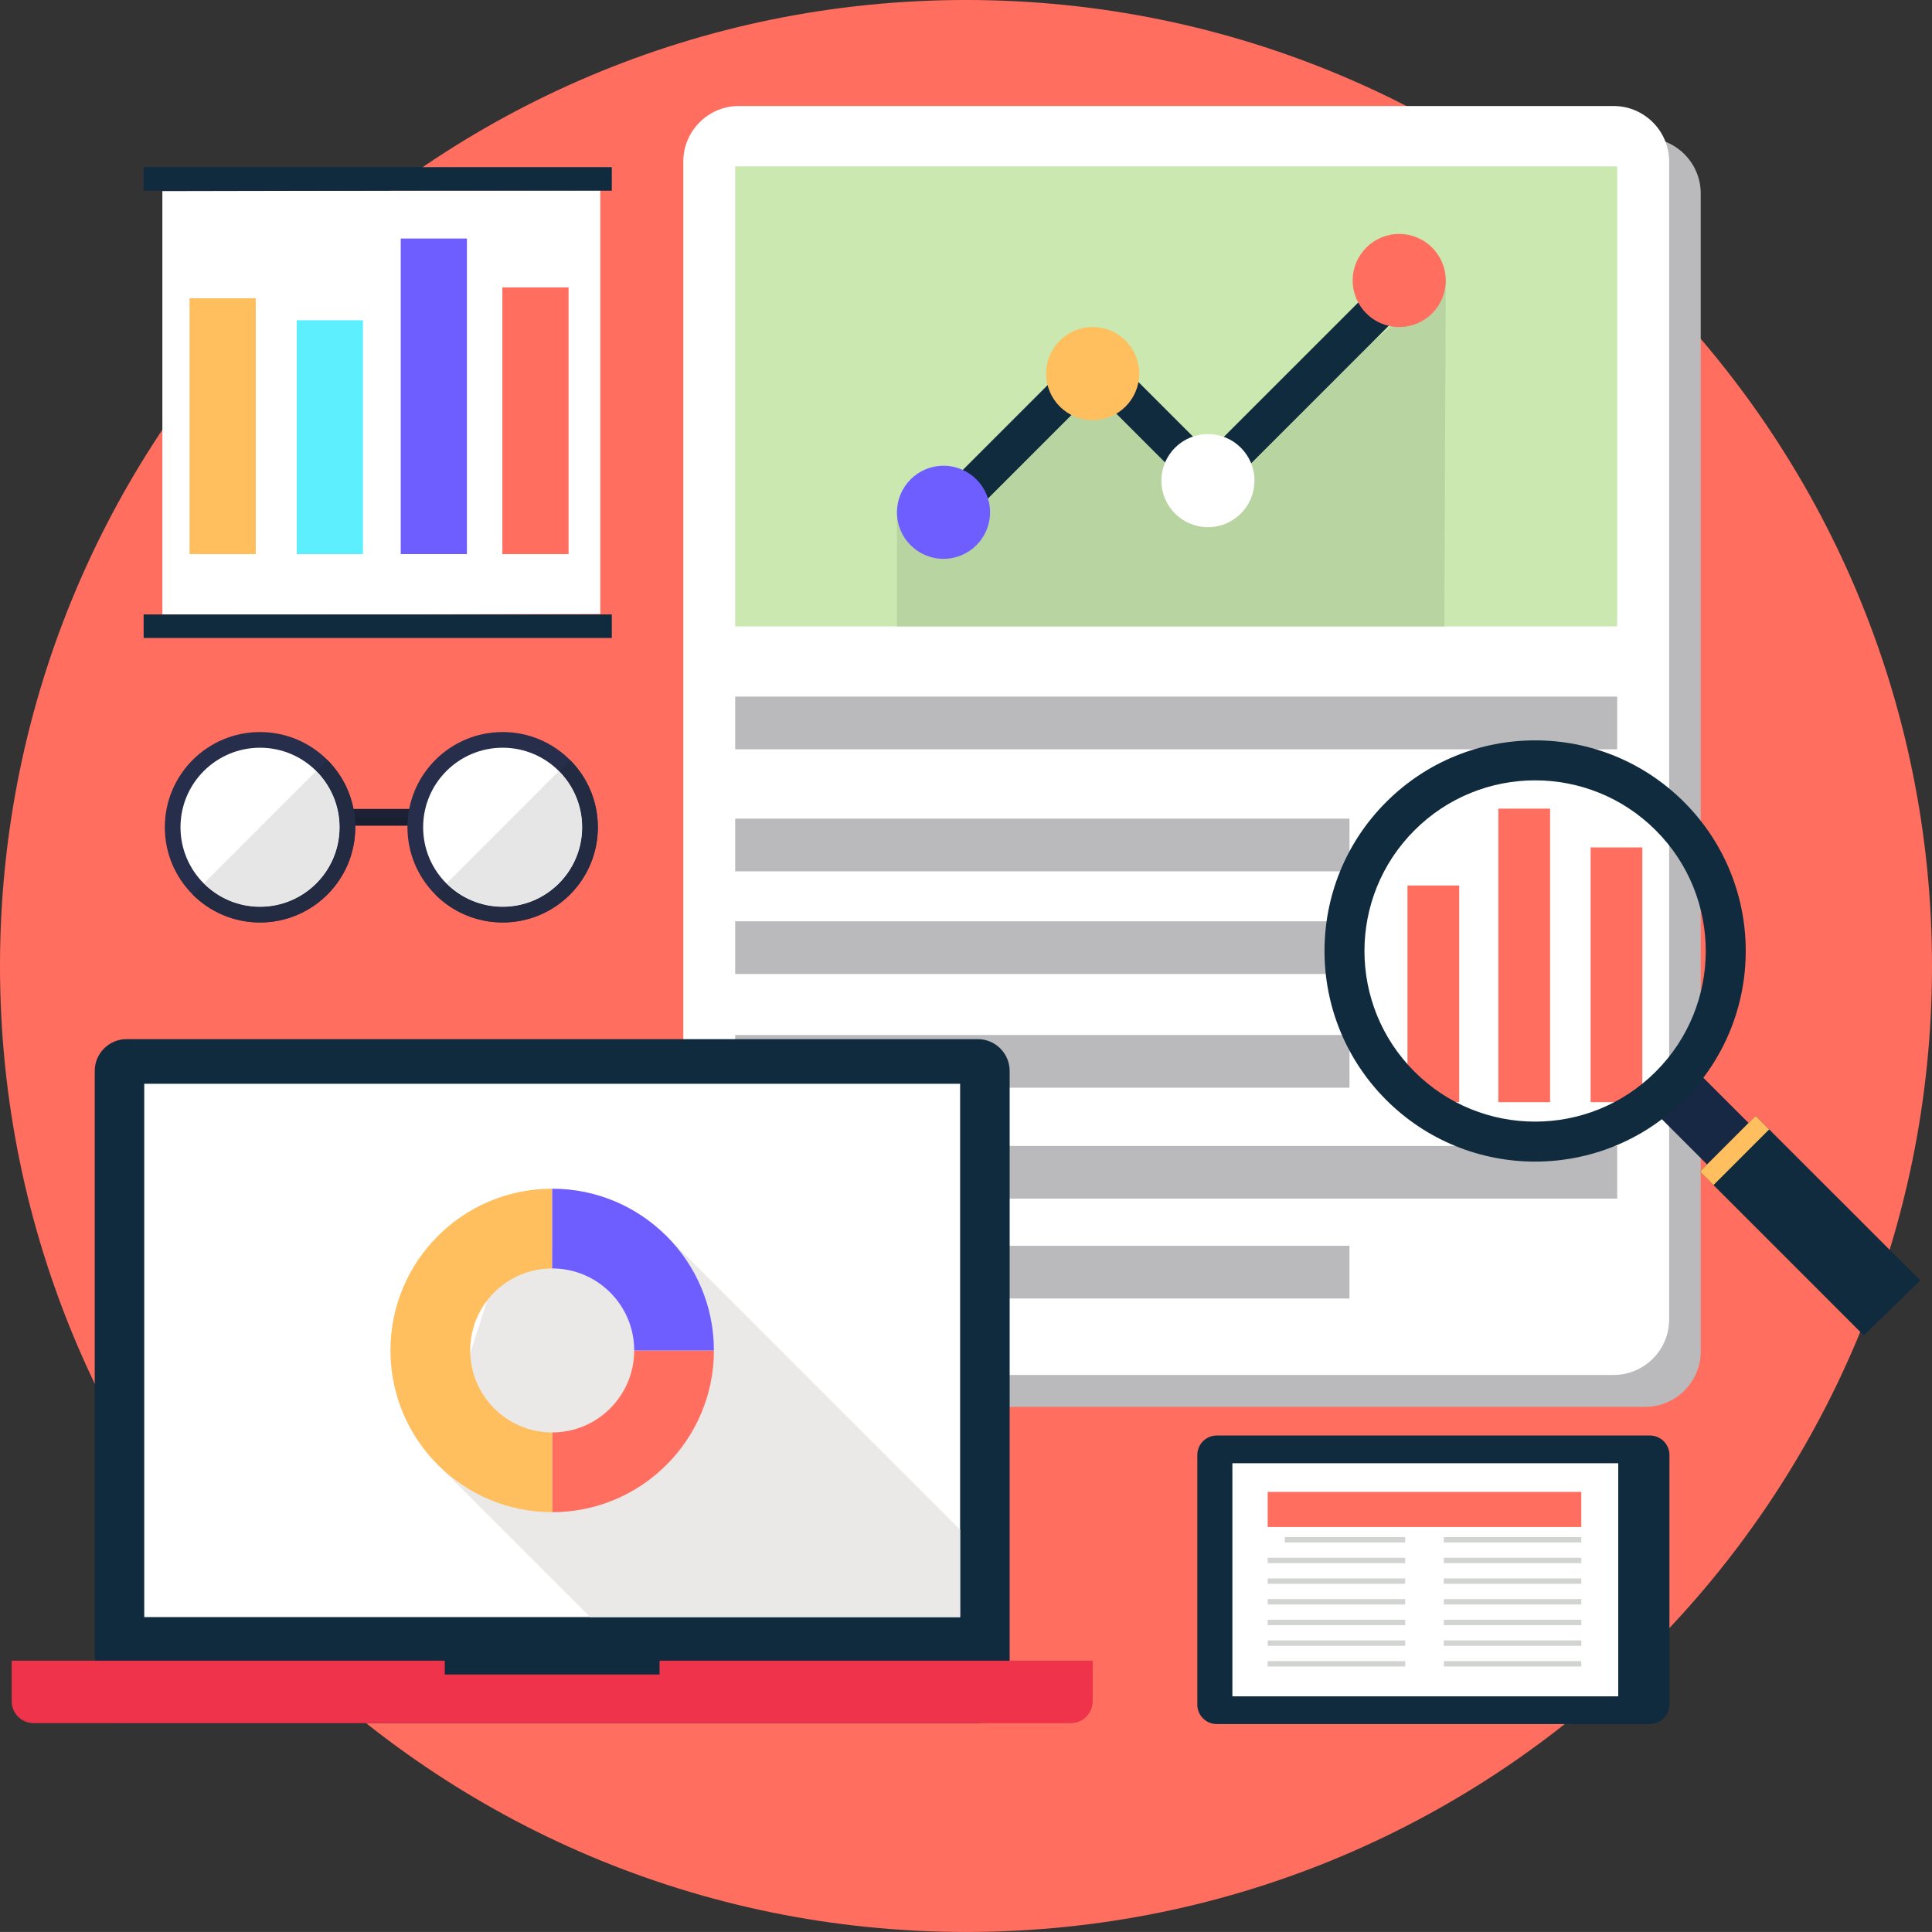 <?xml version="1.0" encoding="UTF-8" standalone="no"?>
<!-- Created with Inkscape (http://www.inkscape.org/) -->

<svg
   xmlns:dc="http://purl.org/dc/elements/1.1/"
   xmlns:cc="http://creativecommons.org/ns#"
   xmlns:rdf="http://www.w3.org/1999/02/22-rdf-syntax-ns#"
   xmlns:svg="http://www.w3.org/2000/svg"
   xmlns="http://www.w3.org/2000/svg"
   xmlns:sodipodi="http://sodipodi.sourceforge.net/DTD/sodipodi-0.dtd"
   xmlns:inkscape="http://www.inkscape.org/namespaces/inkscape"
   width="375.361mm"
   height="375.356mm"
   viewBox="0 0 375.361 375.356"
   version="1.1"
   id="svg14632"
   inkscape:version="0.92.0 r15299"
   sodipodi:docname="analysis.svg">
  <rect x="0" y="0" width="375.361" height="375.356" fill="#333333" stroke="none"/>
  <defs
     id="defs14626" />
  <sodipodi:namedview
     id="base"
     pagecolor="#ffffff"
     bordercolor="#666666"
     borderopacity="1.0"
     inkscape:pageopacity="0.0"
     inkscape:pageshadow="2"
     inkscape:zoom="0.49497475"
     inkscape:cx="256.77274"
     inkscape:cy="632.24371"
     inkscape:document-units="mm"
     inkscape:current-layer="layer1"
     showgrid="false"
     inkscape:window-width="1920"
     inkscape:window-height="1001"
     inkscape:window-x="-9"
     inkscape:window-y="-9"
     inkscape:window-maximized="1" />
  <g
     inkscape:label="Layer 1"
     inkscape:groupmode="layer"
     id="layer1"
     transform="translate(98.478,38.088)">
    <path
       inkscape:connector-curvature="0"
       id="path48"
       d="m 276.883,149.589 c 0,103.649 -84.031,187.678 -187.681,187.678 -103.649,0 -187.681,-84.029 -187.681,-187.678 0,-103.653 84.031,-187.678 187.681,-187.678 103.649,0 187.681,84.025 187.681,187.678"
       style="fill:#ff6e5e;fill-opacity:1;fill-rule:nonzero;stroke:none;stroke-width:0.353" />
    <path
       inkscape:connector-curvature="0"
       id="path66"
       d="m 146.962,-11.291 c -5.926,0 -15.628,0 -21.555,0 H 51.186 c -5.926,0 -10.769,4.851 -10.769,10.774 V 224.466 c 0,5.93 4.844,10.778 10.769,10.778 h 74.22 c 5.927,0 15.63,0 21.555,0 h 74.22 c 5.926,0 10.769,-4.848 10.769,-10.778 V -0.518 c 0,-5.923 -4.844,-10.774 -10.769,-10.774 H 146.962"
       style="fill:#bababd;fill-opacity:1;fill-rule:nonzero;stroke:none;stroke-width:0.353" />
    <path
       inkscape:connector-curvature="0"
       id="path68"
       d="m 140.824,-17.49 c -5.927,0 -15.63,0 -21.557,0 H 45.049 c -5.927,0 -10.769,4.851 -10.769,10.776 V 218.271 c 0,5.927 4.842,10.775 10.769,10.775 h 74.218 c 5.927,0 15.63,0 21.557,0 h 74.21 c 5.935,0 10.778,-4.848 10.778,-10.775 V -6.713 c 0,-5.926 -4.842,-10.776 -10.778,-10.776 h -74.21"
       style="fill:#ffffff;fill-opacity:1;fill-rule:nonzero;stroke:none;stroke-width:0.353" />
    <path
       inkscape:connector-curvature="0"
       id="path70"
       d="M 44.362,83.612 H 215.717 V -5.764 H 44.362 Z m 0,0"
       style="fill:#cae8b0;fill-opacity:1;fill-rule:nonzero;stroke:none;stroke-width:0.353" />
    <path
       inkscape:connector-curvature="0"
       id="path72"
       d="M 215.72,107.493 H 44.362 V 97.254 H 215.72 v 10.239"
       style="fill:#bababd;fill-opacity:1;fill-rule:nonzero;stroke:none;stroke-width:0.353" />
    <path
       inkscape:connector-curvature="0"
       id="path74"
       d="M 163.709,131.202 H 44.362 V 120.965 H 163.709 v 10.237"
       style="fill:#bababd;fill-opacity:1;fill-rule:nonzero;stroke:none;stroke-width:0.353" />
    <path
       inkscape:connector-curvature="0"
       id="path76"
       d="M 163.709,151.141 H 44.362 V 140.904 H 163.709 v 10.237"
       style="fill:#bababd;fill-opacity:1;fill-rule:nonzero;stroke:none;stroke-width:0.353" />
    <path
       inkscape:connector-curvature="0"
       id="path78"
       d="M 163.709,173.236 H 44.362 V 162.998 H 163.709 v 10.239"
       style="fill:#bababd;fill-opacity:1;fill-rule:nonzero;stroke:none;stroke-width:0.353" />
    <path
       inkscape:connector-curvature="0"
       id="path80"
       d="M 215.72,194.79 H 44.362 V 184.553 H 215.72 v 10.237"
       style="fill:#bababd;fill-opacity:1;fill-rule:nonzero;stroke:none;stroke-width:0.353" />
    <path
       inkscape:connector-curvature="0"
       id="path82"
       d="M 44.362,214.193 H 163.707 V 203.953 H 44.362 Z m 0,0"
       style="fill:#bababd;fill-opacity:1;fill-rule:nonzero;stroke:none;stroke-width:0.353" />
    <path
       inkscape:connector-curvature="0"
       id="path84"
       d="m 185.028,176.048 h -10.05 v -42.094 h 10.05 v 42.094"
       style="fill:#ff6e5e;fill-opacity:1;fill-rule:nonzero;stroke:none;stroke-width:0.353" />
    <path
       inkscape:connector-curvature="0"
       id="path86"
       d="m 202.681,176.048 h -10.05 v -57.027 h 10.05 v 57.027"
       style="fill:#ff6e5e;fill-opacity:1;fill-rule:nonzero;stroke:none;stroke-width:0.353" />
    <path
       inkscape:connector-curvature="0"
       id="path88"
       d="m 220.605,176.048 h -10.05 v -49.492 h 10.05 v 49.492"
       style="fill:#ff6e5e;fill-opacity:1;fill-rule:nonzero;stroke:none;stroke-width:0.353" />
    <path
       inkscape:connector-curvature="0"
       id="path90"
       d="M 182.141,83.612 H 75.791 v -22.167 l 39.293,-24.208 21.124,18.051 46.203,-38.883 -0.27,67.207"
       style="fill:#b8d4a1;fill-opacity:1;fill-rule:nonzero;stroke:none;stroke-width:0.353" />
    <path
       inkscape:connector-curvature="0"
       id="path92"
       d="M 86.526,65.712 81.303,60.495 114.179,27.612 136.329,49.76 172.48,13.616 l 5.224,5.216 -41.376,41.374 -22.149,-22.151 -27.653,27.657"
       style="fill:#112b3e;fill-opacity:1;fill-rule:nonzero;stroke:none;stroke-width:0.353" />
    <path
       inkscape:connector-curvature="0"
       id="path94"
       d="m 93.875,61.444 c 0,4.995 -4.046,9.041 -9.041,9.041 -4.995,0 -9.043,-4.046 -9.043,-9.041 0,-4.995 4.047,-9.045 9.043,-9.045 4.995,0 9.041,4.05 9.041,9.045"
       style="fill:#6e5eff;fill-opacity:1;fill-rule:nonzero;stroke:none;stroke-width:0.353" />
    <path
       inkscape:connector-curvature="0"
       id="path96"
       d="m 122.857,34.496 c 0,4.995 -4.046,9.045 -9.041,9.045 -4.995,0 -9.043,-4.05 -9.043,-9.045 0,-4.995 4.047,-9.045 9.043,-9.045 4.995,0 9.041,4.05 9.041,9.045"
       style="fill:#ffbf5e;fill-opacity:1;fill-rule:nonzero;stroke:none;stroke-width:0.353" />
    <path
       inkscape:connector-curvature="0"
       id="path98"
       d="m 182.412,16.405 c 0,4.995 -4.047,9.045 -9.041,9.045 -4.995,0 -9.043,-4.05 -9.043,-9.045 0,-4.991 4.047,-9.041 9.043,-9.041 4.994,0 9.041,4.05 9.041,9.041"
       style="fill:#ff6e5e;fill-opacity:1;fill-rule:nonzero;stroke:none;stroke-width:0.353" />
    <path
       inkscape:connector-curvature="0"
       id="path100"
       d="m 145.251,55.292 c 0,4.995 -4.047,9.043 -9.043,9.043 -4.994,0 -9.041,-4.047 -9.041,-9.043 0,-4.995 4.047,-9.045 9.041,-9.045 4.995,0 9.043,4.05 9.043,9.045"
       style="fill:#ffffff;fill-opacity:1;fill-rule:nonzero;stroke:none;stroke-width:0.353" />
    <path
       inkscape:connector-curvature="0"
       id="path102"
       d="m 274.613,210.69 -10.972,10.683 -31.835,-31.841 10.82,-10.824 31.987,31.983"
       style="fill:#112b3e;fill-opacity:1;fill-rule:nonzero;stroke:none;stroke-width:0.353" />
    <path
       inkscape:connector-curvature="0"
       id="path104"
       d="m 241.247,180.089 -8.06,8.059 -12.083,-12.087 8.052,-8.057 12.091,12.085"
       style="fill:#172845;fill-opacity:1;fill-rule:nonzero;stroke:none;stroke-width:0.353" />
    <path
       inkscape:connector-curvature="0"
       id="path106"
       d="m 245.251,181.332 -10.82,10.823 -2.625,-2.624 10.82,-10.824 2.625,2.625"
       style="fill:#ffbf5e;fill-opacity:1;fill-rule:nonzero;stroke:none;stroke-width:0.353" />
    <path
       inkscape:connector-curvature="0"
       id="path108"
       d="m 223.212,170.117 c -12.945,12.948 -33.934,12.948 -46.879,0 -12.954,-12.945 -12.954,-33.937 0,-46.884 12.945,-12.947 33.934,-12.947 46.879,0 12.955,12.947 12.955,33.938 0,46.884 z m -52.375,-52.379 c -15.976,15.981 -15.976,41.892 0,57.873 15.985,15.98 41.894,15.98 57.871,0 15.985,-15.981 15.985,-41.892 0,-57.873 -15.977,-15.977 -41.885,-15.977 -57.871,0"
       style="fill:#112b3e;fill-opacity:1;fill-rule:nonzero;stroke:none;stroke-width:0.353" />
    <path
       inkscape:connector-curvature="0"
       id="path110"
       d="m 97.686,290.516 c 0,3.395 -2.785,6.175 -6.172,6.175 H -73.899 c -3.395,0 -6.172,-2.78 -6.172,-6.175 V 169.972 c 0,-3.393 2.777,-6.169 6.172,-6.169 H 91.513 c 3.387,0 6.172,2.777 6.172,6.169 v 120.544"
       style="fill:#112b3e;fill-opacity:1;fill-rule:nonzero;stroke:none;stroke-width:0.353" />
    <path
       inkscape:connector-curvature="0"
       id="path112"
       d="M -70.453,276.092 H 88.06 V 172.474 H -70.453 Z m 0,0"
       style="fill:#ffffff;fill-opacity:1;fill-rule:nonzero;stroke:none;stroke-width:0.353" />
    <path
       inkscape:connector-curvature="0"
       id="path114"
       d="M 109.582,284.561 H 29.664 v 2.686 h -41.723 v -2.686 h -84.15 v 7.892 c 0,2.332 1.913,4.237 4.242,4.237 H 109.582 c 2.328,0 4.233,-1.906 4.233,-4.237 v -7.892 h -4.233"
       style="fill:#ee334a;fill-opacity:1;fill-rule:nonzero;stroke:none;stroke-width:0.353" />
    <path
       inkscape:connector-curvature="0"
       id="path116"
       d="M 88.06,276.092 H 16.186 l -30.081,-30.078 12.996,-40.59 31.605,-3.672 57.354,57.354 v 16.987"
       style="fill:#ebe8e8;fill-opacity:1;fill-rule:nonzero;stroke:none;stroke-width:0.353" />
    <path
       inkscape:connector-curvature="0"
       id="path118"
       d="m 8.804,240.215 v 15.493 c 17.356,0 31.419,-14.072 31.419,-31.425 h -15.485 c 0,8.797 -7.138,15.931 -15.934,15.931"
       style="fill:#ff6e5e;fill-opacity:1;fill-rule:nonzero;stroke:none;stroke-width:0.353" />
    <path
       inkscape:connector-curvature="0"
       id="path120"
       d="m -7.123,224.283 c 0,-8.803 7.129,-15.932 15.926,-15.932 v -15.491 c -17.358,0 -31.421,14.068 -31.421,31.422 0,17.352 14.063,31.425 31.421,31.425 V 240.215 c -8.797,0 -15.926,-7.134 -15.926,-15.931"
       style="fill:#ffbf5e;fill-opacity:1;fill-rule:nonzero;stroke:none;stroke-width:0.353" />
    <path
       inkscape:connector-curvature="0"
       id="path122"
       d="m 8.804,192.861 v 15.491 c 8.796,0 15.934,7.129 15.934,15.932 h 15.485 c 0,-17.354 -14.063,-31.422 -31.419,-31.422"
       style="fill:#6e5eff;fill-opacity:1;fill-rule:nonzero;stroke:none;stroke-width:0.353" />
    <path
       inkscape:connector-curvature="0"
       id="path124"
       d="m -66.932,-0.959 v 82.335 l 85.083,-0.172 V -1.128 l -85.083,0.17"
       style="fill:#ffffff;fill-opacity:1;fill-rule:nonzero;stroke:none;stroke-width:0.353" />
    <path
       inkscape:connector-curvature="0"
       id="path126"
       d="m 20.386,-1.04 h -90.957 v -4.575 h 90.957 v 4.575"
       style="fill:#112b3e;fill-opacity:1;fill-rule:nonzero;stroke:none;stroke-width:0.353" />
    <path
       inkscape:connector-curvature="0"
       id="path128"
       d="m 20.386,85.863 h -90.957 v -4.575 h 90.957 V 85.863"
       style="fill:#112b3e;fill-opacity:1;fill-rule:nonzero;stroke:none;stroke-width:0.353" />
    <path
       inkscape:connector-curvature="0"
       id="path130"
       d="m -61.649,19.858 v 49.707 h 12.861 V 19.858 h -12.861"
       style="fill:#ffbf5e;fill-opacity:1;fill-rule:nonzero;stroke:none;stroke-width:0.353" />
    <path
       inkscape:connector-curvature="0"
       id="path132"
       d="m -40.82,24.13 v 45.435 h 12.86 V 24.13 h -12.86"
       style="fill:#5eefff;fill-opacity:1;fill-rule:nonzero;stroke:none;stroke-width:0.353" />
    <path
       inkscape:connector-curvature="0"
       id="path134"
       d="M -20.619,8.255 V 69.565 H -7.758 V 8.255 H -20.619"
       style="fill:#6e5eff;fill-opacity:1;fill-rule:nonzero;stroke:none;stroke-width:0.353" />
    <path
       inkscape:connector-curvature="0"
       id="path136"
       d="M -0.874,69.565 H 11.987 V 17.75 H -0.874 v 51.816"
       style="fill:#ff6e5e;fill-opacity:1;fill-rule:nonzero;stroke:none;stroke-width:0.353" />
    <path
       inkscape:connector-curvature="0"
       id="path138"
       d="m -31.049,122.31 h 12.933 v -3.236 h -12.933 z m 0,0"
       style="fill:#1c2135;fill-opacity:1;fill-rule:nonzero;stroke:none;stroke-width:0.353" />
    <path
       inkscape:connector-curvature="0"
       id="path140"
       d="m -19.315,122.31 h -10.142 c -0.008,-0.022 -0.008,-0.043 -0.008,-0.063 0,-0.051 0,-0.099 0,-0.146 0,-0.052 -0.008,-0.105 -0.008,-0.158 0,-0.028 0,-0.052 0,-0.081 0,-0.007 0,-0.014 0,-0.021 0,-0.018 0,-0.036 0,-0.052 -0.01,-0.032 -0.01,-0.061 -0.01,-0.088 0,-0.004 0,-0.011 0,-0.015 0,-0.007 0,-0.01 0,-0.018 0,-0.021 0,-0.041 -0.008,-0.063 0,-0.032 0,-0.063 0,-0.095 -0.008,-0.014 -0.008,-0.023 -0.008,-0.039 0,-0.007 0,-0.014 0,-0.021 0,-0.007 0,-0.015 0,-0.022 0,-0.01 0,-0.023 0,-0.039 -0.008,-0.116 -0.017,-0.233 -0.025,-0.349 0,-0.004 0,-0.008 0,-0.011 -0.018,-0.113 -0.026,-0.226 -0.035,-0.335 h 10.346 c -0.059,0.529 -0.094,1.069 -0.102,1.616"
       style="fill:#191e30;fill-opacity:1;fill-rule:nonzero;stroke:none;stroke-width:0.353" />
    <path
       inkscape:connector-curvature="0"
       id="path142"
       d="m 17.675,122.636 c 0,10.214 -8.279,18.497 -18.491,18.497 -10.22,0 -18.5,-8.283 -18.5,-18.497 0,-10.215 8.281,-18.499 18.5,-18.499 10.211,0 18.491,8.283 18.491,18.499"
       style="fill:#262e4c;fill-opacity:1;fill-rule:nonzero;stroke:none;stroke-width:0.353" />
    <path
       inkscape:connector-curvature="0"
       id="path144"
       d="m 14.628,122.636 c 0,8.534 -6.918,15.449 -15.444,15.449 -8.534,0 -15.452,-6.915 -15.452,-15.449 0,-8.533 6.918,-15.451 15.452,-15.451 8.526,0 15.444,6.918 15.444,15.451"
       style="fill:#ffffff;fill-opacity:1;fill-rule:nonzero;stroke:none;stroke-width:0.353" />
    <path
       inkscape:connector-curvature="0"
       id="path146"
       d="m -1.01,141.134 c -5.03,-0.05 -9.584,-2.111 -12.886,-5.416 3.302,3.305 7.856,5.366 12.886,5.416 M 17.675,122.636 c 0,-2.106 -0.356,-4.13 -0.999,-6.018 0.644,1.888 0.999,3.912 0.999,6.018 m -2.768,-9.751 c -0.752,-1.21 -1.643,-2.323 -2.642,-3.327 v -0.004 c 0.999,1.006 1.889,2.119 2.642,3.329"
       style="fill:#68b8ba;fill-opacity:1;fill-rule:nonzero;stroke:none;stroke-width:0.353" />
    <path
       inkscape:connector-curvature="0"
       id="path148"
       d="m -0.815,141.134 c -0.068,0 -0.127,0 -0.194,0 -5.03,-0.05 -9.584,-2.111 -12.886,-5.42 l 2.158,-2.151 c 2.795,2.793 6.655,4.523 10.922,4.523 8.526,0 15.444,-6.915 15.444,-15.449 0,-4.264 -1.728,-8.128 -4.521,-10.925 l 2.158,-2.153 c 0.999,1.003 1.889,2.117 2.642,3.327 0.721,1.164 1.313,2.417 1.769,3.733 0.644,1.888 0.999,3.912 0.999,6.018 0,10.214 -8.279,18.497 -18.491,18.497"
       style="fill:#232b42;fill-opacity:1;fill-rule:nonzero;stroke:none;stroke-width:0.353" />
    <path
       inkscape:connector-curvature="0"
       id="path150"
       d="m -0.815,138.085 c -4.268,0 -8.128,-1.729 -10.922,-4.523 l 21.845,-21.852 c 2.793,2.797 4.521,6.661 4.521,10.925 0,8.534 -6.918,15.449 -15.444,15.449"
       style="fill:#e6e6e6;fill-opacity:1;fill-rule:nonzero;stroke:none;stroke-width:0.353" />
    <path
       inkscape:connector-curvature="0"
       id="path152"
       d="m -66.457,122.636 c 0,10.214 8.279,18.497 18.499,18.497 10.22,0 18.5,-8.283 18.5,-18.497 0,-10.215 -8.281,-18.499 -18.5,-18.499 -10.22,0 -18.499,8.283 -18.499,18.499"
       style="fill:#262e4c;fill-opacity:1;fill-rule:nonzero;stroke:none;stroke-width:0.353" />
    <path
       inkscape:connector-curvature="0"
       id="path154"
       d="m -63.41,122.636 c 0,8.534 6.926,15.449 15.452,15.449 8.534,0 15.452,-6.915 15.452,-15.449 0,-8.533 -6.918,-15.451 -15.452,-15.451 -8.526,0 -15.452,6.918 -15.452,15.451"
       style="fill:#ffffff;fill-opacity:1;fill-rule:nonzero;stroke:none;stroke-width:0.353" />
    <path
       inkscape:connector-curvature="0"
       id="path156"
       d="m -47.958,141.134 c -5.106,0 -9.736,-2.071 -13.08,-5.416 3.353,3.345 7.975,5.416 13.08,5.416 10.22,0 18.5,-8.283 18.5,-18.497 0,10.214 -8.281,18.497 -18.5,18.497 m 18.5,-18.497 c 0,-0.109 0,-0.218 0,-0.327 0,0.109 0,0.218 0,0.327"
       style="fill:#68b8ba;fill-opacity:1;fill-rule:nonzero;stroke:none;stroke-width:0.353" />
    <path
       inkscape:connector-curvature="0"
       id="path158"
       d="m -29.458,122.31 c -0.008,-0.022 -0.008,-0.043 -0.008,-0.063 0,0.021 0,0.041 0.008,0.063 m -0.008,-0.209 c 0,-0.052 -0.008,-0.105 -0.008,-0.158 0,0.054 0.008,0.106 0.008,0.158 m -0.008,-0.24 c 0,-0.007 0,-0.014 0,-0.021 0,0.007 0,0.014 0,0.021 m 0,-0.073 c -0.01,-0.032 -0.01,-0.061 -0.01,-0.088 0,0.028 0,0.057 0.01,0.088 m -0.01,-0.103 c 0,-0.007 0,-0.01 0,-0.018 0,0.008 0,0.011 0,0.018 m -0.008,-0.081 c 0,-0.032 0,-0.063 0,-0.095 0,0.032 0,0.063 0,0.095 m 0,-0.095 c -0.008,-0.014 -0.008,-0.023 -0.008,-0.039 0,0.015 0,0.025 0.008,0.039 m -0.008,-0.059 c 0,-0.007 0,-0.015 0,-0.022 0,0.007 0,0.015 0,0.022 m 0,-0.061 v 0 m -0.025,-0.349 c 0,-0.004 0,-0.008 0,-0.011 0,0.004 0,0.008 0,0.011"
       style="fill:#171c28;fill-opacity:1;fill-rule:nonzero;stroke:none;stroke-width:0.353" />
    <path
       inkscape:connector-curvature="0"
       id="path160"
       d="m -47.958,141.134 c -5.106,0 -9.728,-2.071 -13.08,-5.416 l 2.158,-2.155 c 2.795,2.793 6.656,4.523 10.922,4.523 8.534,0 15.452,-6.915 15.452,-15.449 0,-4.264 -1.736,-8.128 -4.53,-10.925 l 2.159,-2.155 c 2.989,2.996 4.961,7.006 5.351,11.472 0,0.004 0,0.008 0,0.011 0.008,0.116 0.017,0.233 0.025,0.349 0,0.015 0,0.029 0,0.039 0,0.007 0,0.015 0,0.022 0,0.007 0,0.014 0,0.021 0,0.015 0,0.025 0.008,0.039 0,0.032 0,0.063 0,0.095 0.008,0.022 0.008,0.043 0.008,0.063 0,0.008 0,0.011 0,0.018 0,0.004 0,0.011 0,0.015 0,0.028 0,0.057 0.01,0.088 0,0.017 0,0.035 0,0.052 0,0.007 0,0.014 0,0.021 0,0.029 0,0.054 0,0.081 0,0.054 0.008,0.106 0.008,0.158 0,0.05 0,0.095 0,0.146 0,0.021 0,0.041 0.008,0.063 0,0.109 0,0.218 0,0.327 0,10.214 -8.281,18.497 -18.5,18.497"
       style="fill:#232b42;fill-opacity:1;fill-rule:nonzero;stroke:none;stroke-width:0.353" />
    <path
       inkscape:connector-curvature="0"
       id="path162"
       d="m -47.958,138.085 c -4.266,0 -8.128,-1.729 -10.922,-4.523 l 21.845,-21.852 c 2.793,2.797 4.53,6.661 4.53,10.925 0,8.534 -6.918,15.449 -15.452,15.449"
       style="fill:#e6e6e6;fill-opacity:1;fill-rule:nonzero;stroke:none;stroke-width:0.353" />
    <path
       inkscape:connector-curvature="0"
       id="path164"
       d="m 222.095,240.814 c 2.075,0 3.776,1.696 3.776,3.774 v 48.51 c 0,2.075 -1.701,3.776 -3.776,3.776 h -84.184 c -2.074,0 -3.768,-1.701 -3.768,-3.776 v -48.51 c 0,-2.078 1.694,-3.774 3.768,-3.774 h 84.184"
       style="fill:#112b3e;fill-opacity:1;fill-rule:nonzero;stroke:none;stroke-width:0.353" />
    <path
       inkscape:connector-curvature="0"
       id="path166"
       d="m 140.959,291.487 h 74.964 v -45.289 h -74.964 v 45.289"
       style="fill:#ffffff;fill-opacity:1;fill-rule:nonzero;stroke:none;stroke-width:0.353" />
    <path
       inkscape:connector-curvature="0"
       id="path168"
       d="m 208.743,258.584 h -60.926 v -6.813 h 60.926 v 6.813"
       style="fill:#ff6e5e;fill-opacity:1;fill-rule:nonzero;stroke:none;stroke-width:0.353" />
    <path
       inkscape:connector-curvature="0"
       id="path170"
       d="m 208.743,261.592 h -26.712 v -1.047 h 26.712 v 1.047"
       style="fill:#d1d4d1;fill-opacity:1;fill-rule:nonzero;stroke:none;stroke-width:0.353" />
    <path
       inkscape:connector-curvature="0"
       id="path172"
       d="m 208.743,265.608 h -26.712 v -1.049 h 26.712 v 1.049"
       style="fill:#d1d4d1;fill-opacity:1;fill-rule:nonzero;stroke:none;stroke-width:0.353" />
    <path
       inkscape:connector-curvature="0"
       id="path174"
       d="m 208.743,269.625 h -26.712 v -1.047 h 26.712 v 1.047"
       style="fill:#d1d4d1;fill-opacity:1;fill-rule:nonzero;stroke:none;stroke-width:0.353" />
    <path
       inkscape:connector-curvature="0"
       id="path176"
       d="m 208.743,273.64 h -26.712 v -1.047 h 26.712 v 1.047"
       style="fill:#d1d4d1;fill-opacity:1;fill-rule:nonzero;stroke:none;stroke-width:0.353" />
    <path
       inkscape:connector-curvature="0"
       id="path178"
       d="m 208.743,277.655 h -26.712 v -1.049 h 26.712 v 1.049"
       style="fill:#d1d4d1;fill-opacity:1;fill-rule:nonzero;stroke:none;stroke-width:0.353" />
    <path
       inkscape:connector-curvature="0"
       id="path180"
       d="m 208.743,281.673 h -26.712 v -1.051 h 26.712 v 1.051"
       style="fill:#d1d4d1;fill-opacity:1;fill-rule:nonzero;stroke:none;stroke-width:0.353" />
    <path
       inkscape:connector-curvature="0"
       id="path182"
       d="m 208.743,285.687 h -26.712 v -1.047 h 26.712 v 1.047"
       style="fill:#d1d4d1;fill-opacity:1;fill-rule:nonzero;stroke:none;stroke-width:0.353" />
    <path
       inkscape:connector-curvature="0"
       id="path184"
       d="m 174.529,261.592 h -23.394 v -1.047 h 23.394 v 1.047"
       style="fill:#d1d4d1;fill-opacity:1;fill-rule:nonzero;stroke:none;stroke-width:0.353" />
    <path
       inkscape:connector-curvature="0"
       id="path186"
       d="m 174.529,265.608 h -26.712 v -1.049 h 26.712 v 1.049"
       style="fill:#d1d4d1;fill-opacity:1;fill-rule:nonzero;stroke:none;stroke-width:0.353" />
    <path
       inkscape:connector-curvature="0"
       id="path188"
       d="m 174.529,269.625 h -26.712 v -1.047 h 26.712 v 1.047"
       style="fill:#d1d4d1;fill-opacity:1;fill-rule:nonzero;stroke:none;stroke-width:0.353" />
    <path
       inkscape:connector-curvature="0"
       id="path190"
       d="m 174.529,273.64 h -26.712 v -1.047 h 26.712 v 1.047"
       style="fill:#d1d4d1;fill-opacity:1;fill-rule:nonzero;stroke:none;stroke-width:0.353" />
    <path
       inkscape:connector-curvature="0"
       id="path192"
       d="m 174.529,277.655 h -26.712 v -1.049 h 26.712 v 1.049"
       style="fill:#d1d4d1;fill-opacity:1;fill-rule:nonzero;stroke:none;stroke-width:0.353" />
    <path
       inkscape:connector-curvature="0"
       id="path194"
       d="m 174.529,281.673 h -26.712 v -1.051 h 26.712 v 1.051"
       style="fill:#d1d4d1;fill-opacity:1;fill-rule:nonzero;stroke:none;stroke-width:0.353" />
    <path
       inkscape:connector-curvature="0"
       id="path196"
       d="m 174.529,285.687 h -26.712 v -1.047 h 26.712 v 1.047"
       style="fill:#d1d4d1;fill-opacity:1;fill-rule:nonzero;stroke:none;stroke-width:0.353" />
  </g>
</svg>
